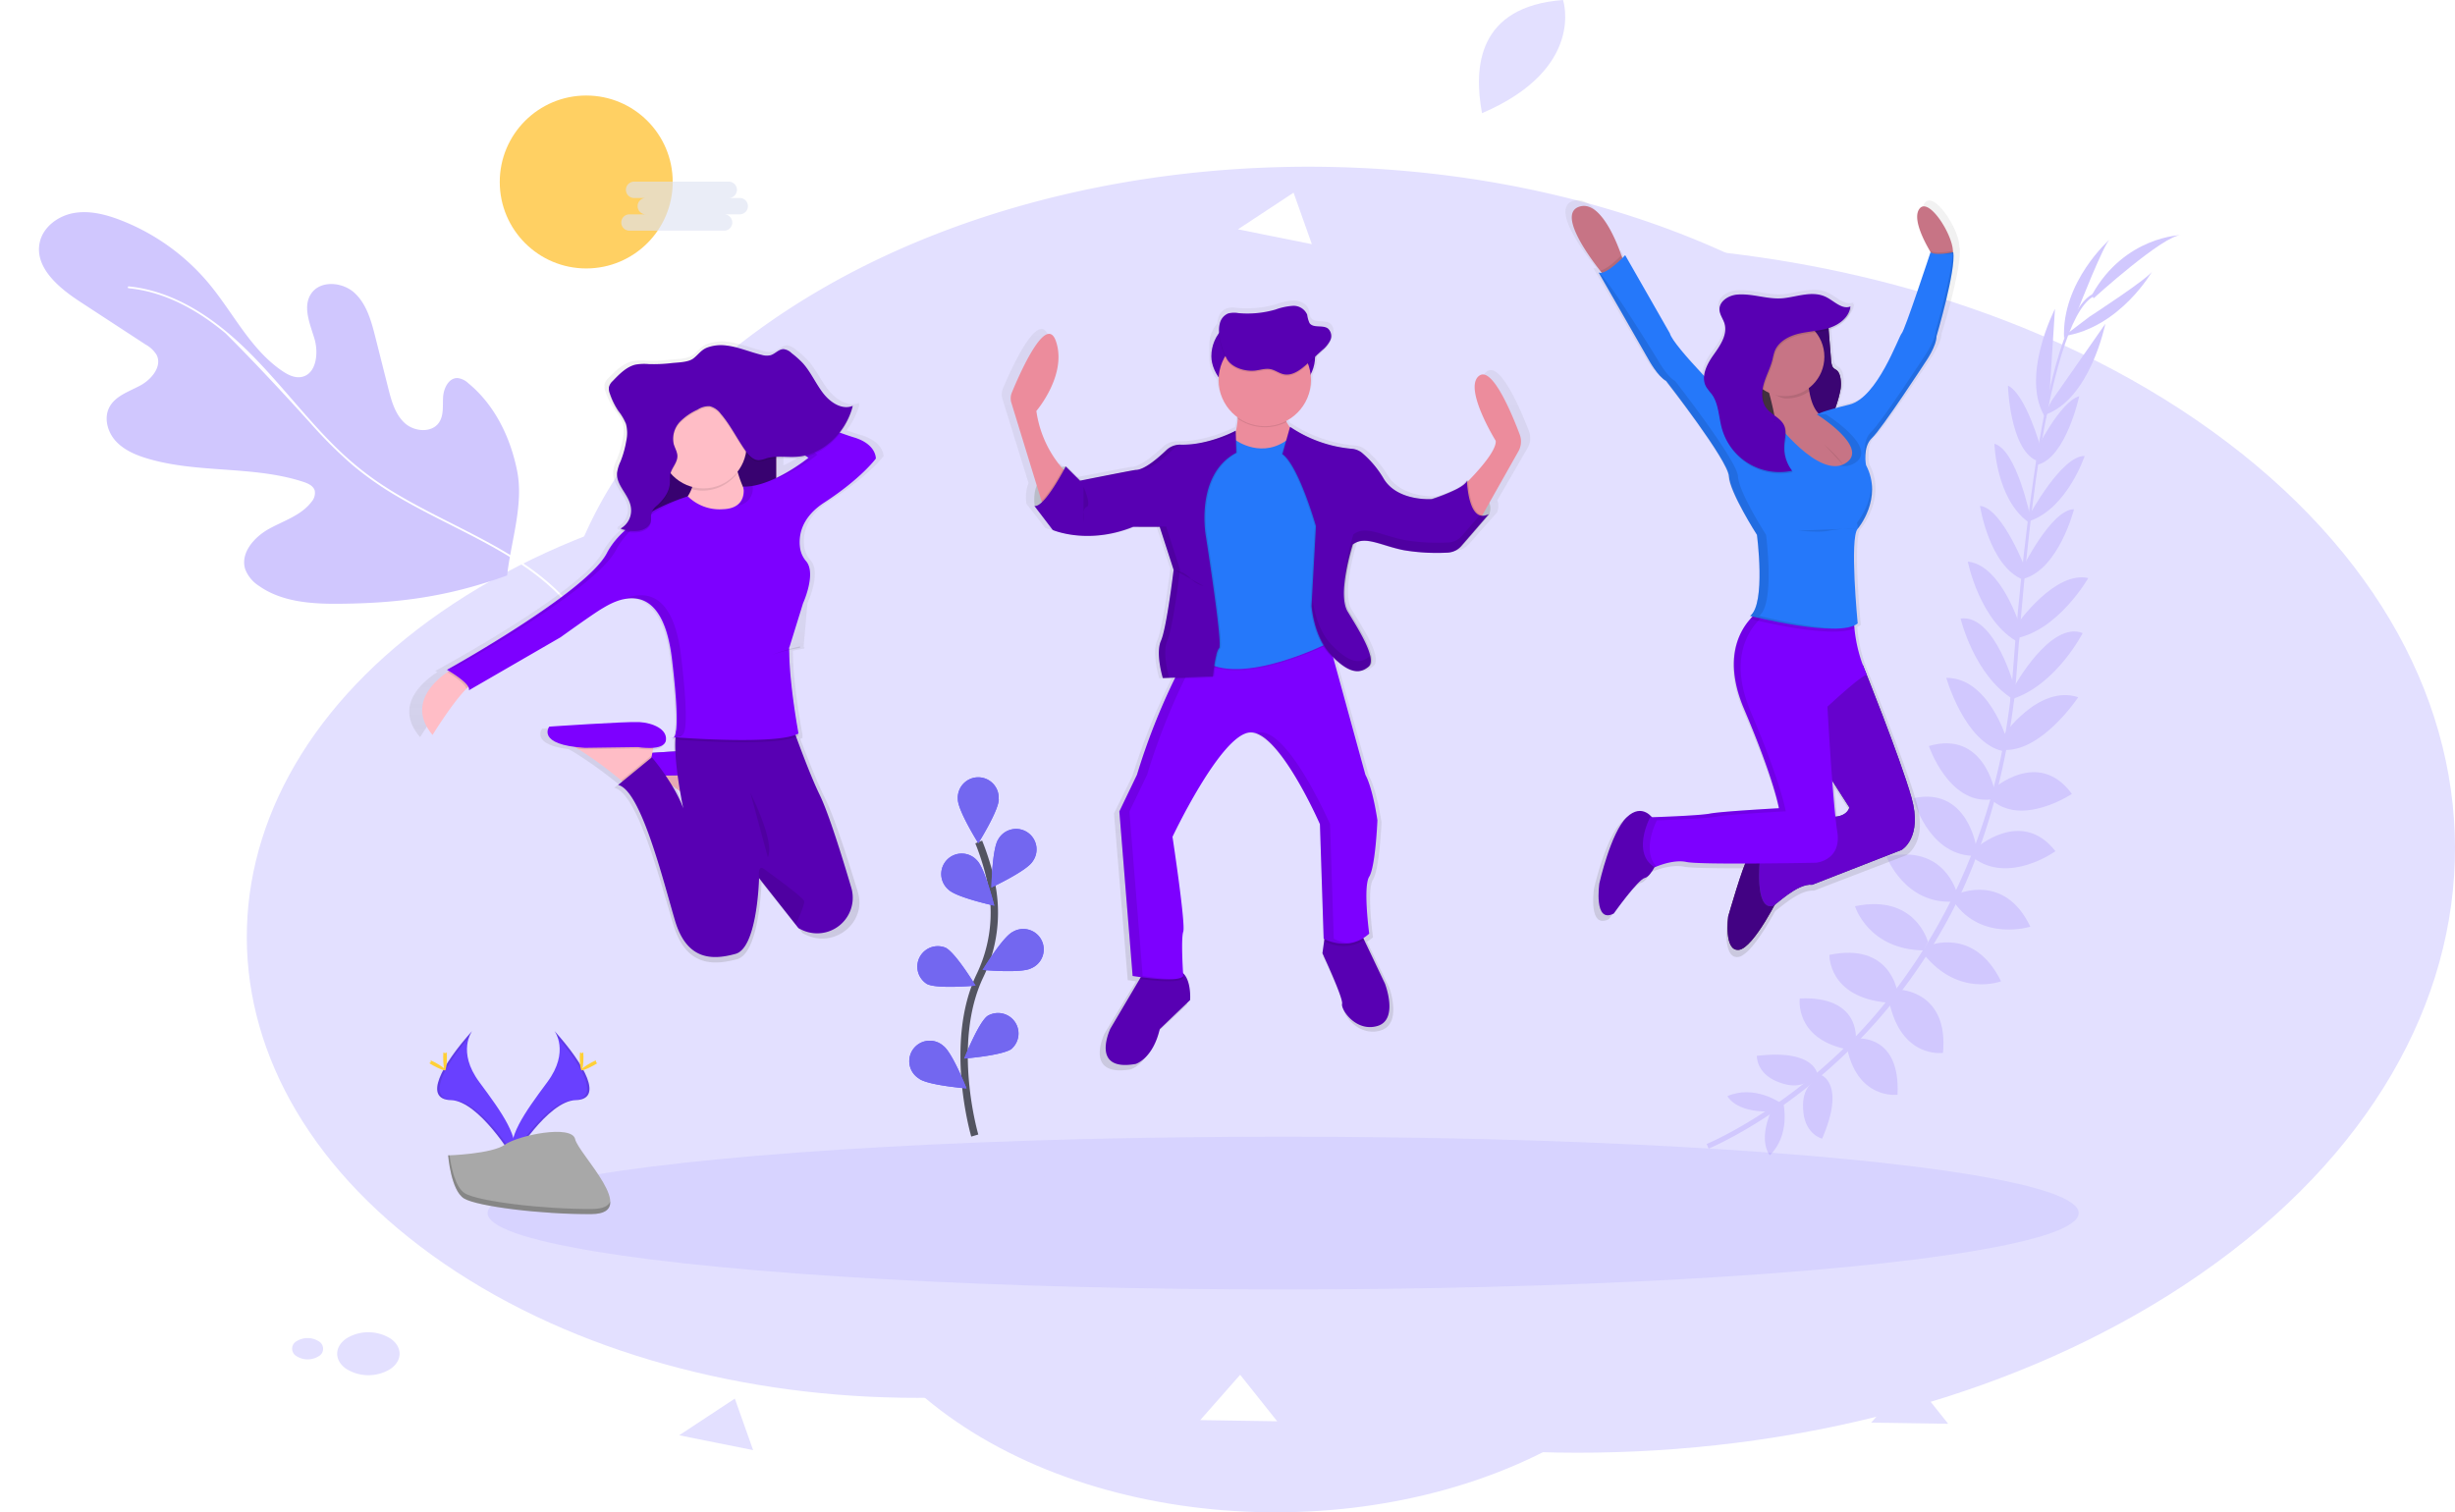 <svg xmlns="http://www.w3.org/2000/svg" xmlns:xlink="http://www.w3.org/1999/xlink" viewBox="0 0 667.224 411.096">
  <defs>
    <linearGradient id="happyPeopleLinearGradientA" x1=".5" x2=".5" y1="1">
      <stop offset="0" stop-color="gray" stop-opacity=".251"/>
      <stop offset=".54" stop-color="gray" stop-opacity=".122"/>
      <stop offset="1" stop-color="gray" stop-opacity=".102"/>
    </linearGradient>
    <linearGradient xlink:href="#happyPeopleLinearGradientA" id="happyPeopleLinearGradientB" x1=".495" x2=".495" y1="1.014" y2="0"/>
  </defs>
  <path fill="#e3e0ff" d="M435.59 267.705c47 33.824 45.292 87.488-3.81 119.861s-127.014 31.2-174.011-2.626-45.3-87.485 3.809-119.859 127.011-31.2 174.011 2.624"/>
  <path fill="#e3e0ff" d="M272.67 106.434c95.442-56.994 240.052-52.925 328.354 10.621 91.073 65.54 87.768 169.519-7.381 232.249-89.7 59.14-229.009 60.49-320.973 5.533Z"/>
  <path fill="#e3e0ff" d="M380.448 168.005c69.478 50 66.955 129.329-5.63 177.184s-187.76 46.121-257.238-3.878-66.959-129.326 5.629-177.184 187.758-46.121 257.239 3.877"/>
  <path fill="#e3e0ff" d="M504.381 89.067c78.595 56.558 75.744 146.3-6.372 200.432s-212.4 52.175-290.995-4.386-75.744-146.3 6.37-200.437 212.4-52.173 291 4.39M204.683 394.187l-10.044-2.014-10.045-2.018 7.559-4.983 7.558-4.985 2.486 7Zm-98.433-30.243a11.372 11.372 0 0 0-11.994-.181c-3.386 2.232-3.5 5.93-.262 8.262a11.361 11.361 0 0 0 11.993.18c3.381-2.23 3.5-5.929.262-8.262m-19.6.68a5.641 5.641 0 0 0-5.954-.089 2.322 2.322 0 0 0-.129 4.1 5.639 5.639 0 0 0 5.95.089 2.324 2.324 0 0 0 .134-4.099Z"/>
  <path fill="#fff" d="m356.541 66.374-10.044-2.017-10.044-2.017 7.558-4.983 7.557-4.983 2.487 7Z"/>
  <path fill="#e3e0ff" d="m551.991 115.104-2.485-7-2.487-7 10.044 2.015 10.045 2.02-7.558 4.983Zm-43.438 271.608 5.427-6.162 5.43-6.16 5.033 6.316 5.028 6.321-10.462-.159ZM107.672 145.686l-2.486-7-2.489-7 10.048 2.018 10.044 2.017-7.558 4.983Z"/>
  <path fill="#fff" d="m326.195 386.029 5.429-6.159 5.428-6.16 5.033 6.319 5.028 6.319-10.456-.159Z"/>
  <path fill="#e3e0ff" d="M402.783 30.767c-2.345-12.607-1.129-29 22.019-30.768 0 0 6.292 18.634-22.019 30.768"/>
  <path fill="#fff" d="M61.404 67.878c4.409 1.522 8.962 2.771 12.989 5.121a20.94 20.94 0 0 1 5.04 4.07 138.347 138.347 0 0 1-5.736-12.705 20.436 20.436 0 0 1-1.201-3.868c-.075-.425-.091-.852-.123-1.28-1.702-2.956-4.606-5.092-7.593-6.79-3.245-1.844-6.72-3.347-9.617-5.694-5.694-4.613-8.46-11.888-10.389-18.958 2.537 3.912 6.496 6.665 10.506 9.046s8.218 4.523 11.692 7.635a19.155 19.155 0 0 1 5.412 7.833c.201-6.283.904-12.611 4.09-17.947 1.242-2.081 2.823-3.936 4.232-5.908a42.091 42.091 0 0 0 4.695-8.509c-.864 3.942-.363 8.035-.343 12.072s-.552 8.334-3.14 11.433c-.742.888-1.625 1.645-2.384 2.517a18.634 18.634 0 0 0-2.905 4.927 17.831 17.831 0 0 0-1.768 7.5 21.845 21.845 0 0 0 1.823 7.083 408.594 408.594 0 0 0 5.38 13.206c.14-6.809.678-13.774 4.14-19.568 1.243-2.08 2.824-3.935 4.232-5.908a42.057 42.057 0 0 0 4.695-8.509c-.863 3.943-.365 8.037-.345 12.073s-.55 8.335-3.138 11.432c-.742.888-1.626 1.646-2.385 2.519a18.6 18.6 0 0 0-2.904 4.927 17.829 17.829 0 0 0-1.766 7.498 21.853 21.853 0 0 0 1.823 7.082c2.155 5.598 8.317 20.102 6.117 17.845-3.509-6.07-4.795-9.413-7.345-15.945-.378-.982-1.95-4.63-2.736-5.99-2.253-2.406-5.43-3.845-8.595-4.872-3.55-1.15-7.255-1.92-10.568-3.635-6.507-3.37-10.683-9.934-13.998-16.47 3.273 3.319 7.706 5.216 12.113 6.737Z"/>
  <path fill="#d0c7fe" d="M137.824 156.427c1.028-9.235 4.534-19.213 2.74-28.33s-6.075-17.997-13.255-23.895a5.167 5.167 0 0 0-2.942-1.434c-2.374-.084-3.773 2.714-3.935 5.084s.231 4.966-1.078 6.946c-1.962 2.972-6.766 2.595-9.382.18s-3.604-6.07-4.473-9.522l-3.485-13.809c-1.1-4.355-2.348-8.968-5.648-12.014s-9.37-3.508-11.834.249c-2.307 3.515-.31 8.1.91 12.124s.53 9.817-3.618 10.483c-1.828.294-3.622-.63-5.152-1.672-8.547-5.818-13.229-15.686-19.828-23.65a59.124 59.124 0 0 0-24.068-17.321c-4.048-1.566-8.435-2.689-12.714-1.936s-8.377 3.787-9.272 8.03c-1.422 6.747 5.132 12.264 10.903 16.036l17.85 11.663a8.068 8.068 0 0 1 3.016 2.825c1.573 3.1-1.336 6.646-4.389 8.304s-6.755 2.798-8.408 5.857c-1.576 2.917-.585 6.719 1.625 9.189s5.393 3.839 8.568 4.796c13.744 4.15 28.844 1.9 42.492 6.379 1.295.425 2.736 1.081 3.101 2.396a3.684 3.684 0 0 1-.915 3.064c-2.78 3.673-7.533 5.094-11.56 7.332s-7.845 6.609-6.415 10.987a9.411 9.411 0 0 0 3.742 4.506c5.962 4.215 13.692 4.877 20.993 4.852 16.884-.062 30.556-1.95 46.43-7.699"/>
  <path fill="#fff" d="M156.925 167.657c-5.788-8.066-13.934-13.854-22.49-18.68-8.754-4.927-17.97-8.988-26.613-14.114a86.651 86.651 0 0 1-12.33-8.717 121.2 121.2 0 0 1-10.96-10.926c-21.49-23.872-30.07-30.812-20.84-22.554-7.125-6.373-15.501-11.83-24.993-13.748a38.104 38.104 0 0 0-3.723-.558c-.328-.032-.304-.541.025-.51 9.486.95 18.087 5.53 25.444 11.402 7.978 6.369 14.494 14.248 21.177 21.903 3.477 3.986 7.017 7.928 10.853 11.573a82.552 82.552 0 0 0 12.297 9.654c8.577 5.507 17.91 9.67 26.875 14.483 8.6 4.624 17.05 9.96 23.385 17.513a48.835 48.835 0 0 1 2.278 2.94c.189.264-.192.606-.385.339Z"/>
  <g fill="#d1c8fe">
    <path d="M483.847 299.757s-7.1-4.983-14.368-1.79c0 0 2.087 4.318 11.17 4.173Zm.873.303s1.958 8.444-3.723 13.988c0 0-3.22-3.554.318-11.924Zm9.25-7.814s-.326-7.141-16.492-5.241c0 0-.208 4.596 5.38 6.938s8.225.599 11.112-1.697Zm1-.016s6.744 2.38.238 17.307c0 0-4.454-1.133-5.078-7.159s1.824-8.044 4.84-10.147Zm9.4-9.848s1.262-11.7-15.222-10.972c0 0-1.474 10.582 12.239 13.707Zm11.255-12.927s-1.874-13.361-18.423-9.884c0 0-.392 11.49 15.655 12.96Zm8.338-13.464s-3.406-13.086-19.808-9.65c0 0 3.54 11.755 18.658 12.01Zm7.929-13.15s-3.308-13.546-19.147-9.963c0 0 4.88 12.915 18.047 12.22Zm5.232-12.561s-2.378-16.525-17.14-13.301c0 0 3.83 15.07 15.99 15.662Zm5.001-15.216s-2.932-16.663-17.895-12.272c0 0 5.368 15.824 16.794 14.53Zm3.232-14.2s-4.932-16.718-16.396-16.605c0 0 5.029 17.655 15.364 19.897Zm2.193-13.882s-5.313-20.11-14.692-18.84c0 0 3.634 15.375 14.264 21.914Zm1.497-16.615s-5.038-16.774-14.235-17.7c0 0 3.283 16.454 13.906 22.015Zm1.561-15.464s-6.4-16.834-12.48-17.384c0 0 2.516 16.465 11.79 20.094Zm1.189-14.426s-3.71-18.185-9.75-19.859c0 0 .407 14.8 9.093 21.208Zm2.821-18.803s-4.032-14.526-8.893-16.862c0 0 .482 17.012 7.651 20.352Zm2.262-12.347 1.627-25.366s-9.745 18.9-2.434 29.825Zm7.837-25.03s7.161-18.347 8.785-19.335c0 0-13.345 11.636-12.52 27.16Zm-59.893 198.01s11.706-1.194 10.888 15.28c0 0-10.588 1.413-13.638-12.317Zm11.346-13.29s13.483.34 11.898 17.188c0 0-11.38 1.71-14.656-14.079Zm7.886-11.916s12.4-5.385 19.789 9.641c0 0-11.44 4.457-20.939-7.281Zm8.104-14.13s12.7-5.747 19.646 8.937c0 0-13.182 4.116-20.747-6.68Z"/>
    <path d="M536.951 230.633s12.398-11.187 21.68.754c0 0-12.604 9.118-22.308 1.792Zm4.499-15.983s12.467-11.434 21.653 1.162c0 0-13.897 9.277-22.168 1.293Zm2.682-14.291s9.757-14.441 20.694-10.831c0 0-10.145 15.303-20.671 14.301Zm3.145-13.478s9.963-18.271 18.763-14.787c0 0-7.197 14.046-19.097 17.903Zm1.152-17.481s10.102-14.304 19.124-12.262c0 0-8.339 14.564-20.185 16.466Zm1.165-14.854s7.976-16.143 14.082-16.116c0 0-4.071 16.155-13.65 18.884Zm1.906-14.417s8.813-16.333 15.081-16.186c0 0-4.673 14.048-14.844 17.653Zm1.757-17.476s6.64-13.544 11.84-14.941c0 0-3.597 16.625-11.261 18.6Z"/>
    <path d="m557.642 108.863 14.55-20.838s-4.175 20.846-16.705 24.822ZM567.87 86.1s16.524-10.723 17.158-12.5c0 0-8.718 15.428-24.066 17.754Zm1.114-5.003s19.117-17.349 23.869-17.2c0 0-15.366.258-24.285 16.227Z"/>
    <path d="m553.361 125.316.674.105c4.282-27.265 9.84-43.276 15.663-45.124l-.205-.656c-6.168 1.946-11.745 17.74-16.132 45.675Z"/>
    <path d="m546.34 190.59 1.021.118c.29-2.548.53-5.16.715-7.759 1.632-22.63 3.74-43.369 6.182-58.906l-.58-.737c-2.435 15.542-4.996 36.92-6.628 59.574-.184 2.585-.425 5.18-.71 7.71Z"/>
    <path d="M464.365 312.234c.182-.075 18.441-7.602 37.702-26.268a148.551 148.551 0 0 0 28.087-37.452c9.153-17.364 15.05-38.86 17.424-59.84l-1.083.473c-5.328 47.083-27.746 78.736-45.339 95.798-19.075 18.495-37.13 25.945-37.307 26.022Z"/>
  </g>
  <g transform="translate(111.245 16.076)">
    <circle cx="23.503" cy="23.503" r="23.503" fill="#ffd063" transform="translate(24.58 9.889)"/>
    <path fill="url(#happyPeopleLinearGradientA)" d="M586.872 284.464c-2.159-5.627-7.725-18.852-11.39-16.228-4.631 3.316 4.631 17.967 4.631 17.967.263 2.69-4.944 8.286-7.735 11.077v-.349a1.215 1.215 0 0 1-.121.3l-.233-.126a1.516 1.516 0 0 1-.329.6 5.9 5.9 0 0 0-.025-.6c-.536 2.27-9.889 5.146-9.889 5.146h-.688c-2.6 0-9.363-.586-12.5-5.6a27.733 27.733 0 0 0-6.132-7.154 5.223 5.223 0 0 0-2.907-1.1 37.4 37.4 0 0 1-17.073-5.875l-.258-.177-.056.162c-.329-.47-.647-.971-.945-1.486l-.152-.278a12.7 12.7 0 0 0 7-11.294v-.263a8.649 8.649 0 0 0 1.163-4.333v-1.517l1.977-1.759a8.13 8.13 0 0 0 2.3-2.76 3.271 3.271 0 0 0 .243-1.416 2.452 2.452 0 0 0-.93-2.194c-1.517-1.046-4.044 0-5.141-1.456-.506-.657-.414-1.552-.662-2.326-.506-1.572-2.326-2.422-4.009-2.447a17.319 17.319 0 0 0-4.914 1.046 28.852 28.852 0 0 1-10.465.981 6.835 6.835 0 0 0-2.866.1 3.948 3.948 0 0 0-2.326 2.7 6.352 6.352 0 0 0-.222 1.385 8.715 8.715 0 0 0-2.194 5.768v3.888a8.711 8.711 0 0 0 2.1 5.657 12.639 12.639 0 0 0 5.293 9.221v.308l.066.04a20.9 20.9 0 0 1-.556 3.574v-.246s-7.078 3.766-14.661 3.857h-.834a5.647 5.647 0 0 0-4.044 1.517c-2.245 2.113-6.178 5.455-8.594 5.455-.506 0-13.266 2.492-15.379 2.907l-3.948-3.867-.121.227-.233-.227a9.6 9.6 0 0 0-1.284.187 30.6 30.6 0 0 1-7-15.445s8.731-9.944 5.521-19.211c-2.74-7.9-10.288 9.029-12.432 14.13a4.075 4.075 0 0 0-.131 2.806l7.093 22.861a10.723 10.723 0 0 0-.561 5.561h-.081l5.167 6.628a27.282 27.282 0 0 0 9.969 1.628 34.852 34.852 0 0 0 13.013-2.5h1.2l-.228.086h6.153l3.913 11.835c-.131 1.077-2.022 16.107-3.539 19.469a8.448 8.448 0 0 0-.6 3.539 27.016 27.016 0 0 0 1.127 6.85l3.428-.126-.131.268a178.44 178.44 0 0 0-10.617 26.461l-4.99 10.111 3.741 45.348H478l.288.045c.4.061 1.011.152 1.81.253l-.293.506-8.245 13.65s-5.88 12.037 7.128 9.767c0 0 4.808-1.4 6.769-9.606l8.554-8.023s.4-5.328-2.022-7.457c-.152-2.462-.536-9.651.056-11.38.713-2.093-3.033-26.162-3.033-26.162s13.539-28.083 21.739-28.781a4.5 4.5 0 0 1 1.775.233c6.739 2.194 14.9 18.488 17.3 23.559l.111.233v.045l.091.2v.056l.081.172v.046l.071.157v.035l.061.126v.051l.046.1v.04l.03.071v.086l.025.061 1.067 31.572.106.056h.05l-.091.652-.465 3.261s5.88 12.386 5.521 13.953 3.918 7.851 9.974 6.107 2.452-11.577 2.452-11.577l-5.834-12.022-.258-.536a11.464 11.464 0 0 0 1.638-1.218s-1.78-12.907 0-15.7 2.315-15.525 2.315-15.525-1.249-8.721-3.387-12.558l-8.958-31.976c2.685 2.5 4.772 3.473 6.517 3.407h.288a4.352 4.352 0 0 0 2.194-.546 6.19 6.19 0 0 0 1.011-.713 1.612 1.612 0 0 0 .167-.167c2.492-2.093-2.851-10.293-5.88-15.166-2.917-4.7 1.1-17.477 1.405-18.427a4.821 4.821 0 0 1 .865-.506 5.334 5.334 0 0 1 1.982-.43c2.9.1 6.471 1.769 10.89 2.609a51.377 51.377 0 0 0 9.3.723h.182c1.239 0 2.361-.025 3.271-.061a5.526 5.526 0 0 0 2.376-.642 7.176 7.176 0 0 0 1.689-1.365l7.755-8.761-.2.1a4.358 4.358 0 0 0 0-3.084l8.2-14.155a5.384 5.384 0 0 0 .388-4.679Z" transform="translate(-282.591 -183.379)"/>
    <path fill="#5800b3" d="m212.21 255.768-8.256 7.912c-1.891 8.089-6.537 9.459-6.537 9.459-12.553 2.234-6.881-9.605-6.881-9.605l7.962-13.473.981-1.663s5.677-1.719 9.459-.688a3.237 3.237 0 0 1 1.289.7c2.372 2.055 1.983 7.358 1.983 7.358Zm50.904 7.053c-5.849 1.719-9.975-4.469-9.606-6.021s-5.343-13.741-5.343-13.741l.445-3.215.414-2.978 9.605.688.9 1.9 5.636 11.856s3.8 9.792-2.051 11.511Z"/>
    <path d="M210.319 249.757c-.9 1.552-8.241.768-11.815.283l.981-1.663s5.677-1.719 9.459-.688a3.236 3.236 0 0 1 1.289.7c.05.833.086 1.368.086 1.368Zm49.225-10.313c-4.919 3.276-10.157.8-10.945.389l.415-2.978 9.605.688Z" opacity=".1"/>
    <path fill="#7d00ff" d="M260.88 222.235c-1.719 2.75 0 15.48 0 15.48-5.677 5.162-12.381 1.375-12.381 1.375l-1.011-31.127s-11.178-25.626-19.09-24.939-20.98 28.377-20.98 28.377 3.61 23.731 2.922 25.783 0 12.037 0 12.037c-1.2 2.063-13.756 0-13.756 0l-3.61-44.716 4.793-9.98a176.928 176.928 0 0 1 10.237-26.086c1.39-2.917 2.32-4.7 2.32-4.7l9.15-1.906 29.7-6.158 10.67 38.851c2.063 3.782 3.266 12.381 3.266 12.381s-.512 12.578-2.23 15.328Z"/>
    <g opacity=".1">
      <path d="m251.249 239.088-1.011-31.127s-11.178-25.626-19.09-24.939a4.308 4.308 0 0 0-1.036.233c7.715 2.563 17.376 24.706 17.376 24.706l1.011 31.127a12.134 12.134 0 0 0 6.84 1.249 12.168 12.168 0 0 1-4.09-1.249Z"/>
      <path d="m199.314 249.239-3.61-44.716 4.813-9.995a176.922 176.922 0 0 1 10.237-26.089c1.39-2.917 2.321-4.7 2.321-4.7l9.15-1.906 27.113-5.637-.147-.541-29.716 6.184-9.15 1.906s-.93 1.78-2.32 4.7a176.692 176.692 0 0 0-10.241 26.081l-4.813 9.975 3.61 44.716a64.6 64.6 0 0 0 10.92.88 81.229 81.229 0 0 1-8.167-.858Z"/>
    </g>
    <path fill="#ced2df" d="M178.399 110.711s-9.8.506-8.427 10.834l2.75.344 4.125-4.469 2.063-3.782v-.859Z"/>
    <path d="M178.399 110.711s-9.8.506-8.427 10.834l2.75.344 4.125-4.469 2.063-3.782v-.859Z" opacity=".1"/>
    <path fill="#ced2df" d="M287.452 114.492s8.089 4.3 6.021 9.287l-2.578 1.011-3.438-1.891-.506-4.469.344-3.094Z"/>
    <path d="M287.452 114.492s8.089 4.3 6.021 9.287l-2.578 1.011-3.438-1.891-.506-4.469.344-3.094Z" opacity=".1"/>
    <rect width="28.205" height="21.324" fill="#5800b3" rx="10.662" transform="translate(217.973 70.12)"/>
    <path fill="#ec8c9c" d="m178.333 112.172-6.021 9.605-.505-1.709-8.18-26.653a4.1 4.1 0 0 1 .126-2.765c2.068-5.025 9.358-21.739 12-13.928 3.094 9.1-5.334 18.918-5.334 18.918a30.293 30.293 0 0 0 7.194 15.743c.447.521.72.789.72.789Zm107.829 4.124s9.459-8.943 9.1-12.553c0 0-8.943-14.444-4.469-17.694 3.539-2.588 8.913 10.455 11 16a5.409 5.409 0 0 1-.359 4.55l-11.3 20.015Zm-61.227-24.933s1.719 11.006-3.266 15.136 14.277 4.105 14.277 4.105l6.88-6.365s-7.912-7.4-5.505-12.9Z"/>
    <path d="M224.59 103.918s7.4 5.505 14.787-.688l12.037 24.939-.687 30.439s-24.939 12.9-35.257 4.99-1.719-12.037-1.719-12.037l-2.406-23.387 2.578-15.136s4.641-7.224 4.99-7.224 5.677-1.896 5.677-1.896Z" opacity=".1"/>
    <path fill="#2578fa" d="M224.591 103.573s7.4 5.516 14.792-.688l12.037 24.939-.688 30.439s-24.939 12.9-35.257 4.99-1.719-12.037-1.719-12.037l-2.406-23.387 2.578-15.136s4.641-7.224 4.99-7.224 5.673-1.896 5.673-1.896Z"/>
    <path d="M224.591 100.999s-7.012 3.994-14.626 3.8a5.389 5.389 0 0 0-3.888 1.486c-2.169 2.083-5.965 5.379-8.316 5.379-.506 0-15.136 2.922-15.136 2.922l-3.867-3.867s-5.763 11.264-8.513 10.748l4.989 6.532s9.459 4.125 21.84-.859h7.224l3.781 11.693s-1.891 15.824-3.438 19.261.506 10.146.506 10.146l13.584-.506s.688-6.709 1.719-7.583-3.61-30.439-3.61-30.439-3.094-16.683 8.256-22.7Z" opacity=".1"/>
    <path d="M219.47 161.857a44.9 44.9 0 0 0-1.067 6.2l-10.4.394c1.39-2.917 2.32-4.7 2.32-4.7Zm-41.137-49.685-6.021 9.605-.506-1.709c2.209-2.194 4.8-6.779 5.829-8.69a10.18 10.18 0 0 0 .698.794Z" opacity=".1"/>
    <path fill="#5800b3" d="M224.591 100.999s-7.361 3.994-14.969 3.8a5.389 5.389 0 0 0-3.888 1.486c-2.169 2.083-5.965 5.379-8.316 5.379-.506 0-15.136 2.922-15.136 2.922l-3.883-3.873s-5.763 11.264-8.513 10.748l4.989 6.538s9.459 4.125 21.84-.859h7.224l3.786 11.684s-1.891 15.824-3.438 19.261.505 10.146.505 10.146l13.584-.506s.687-6.709 1.719-7.583-3.61-30.439-3.61-30.439-3.094-16.683 8.256-22.7Z"/>
    <path d="M239.383 99.957a33.466 33.466 0 0 0 16.385 5.966 4.979 4.979 0 0 1 2.806 1.087 27.157 27.157 0 0 1 5.92 7.078c3.782 6.193 13.069 5.505 13.069 5.505s9.029-2.836 9.545-5.056c0 0 .258 12.133 5.935 9.2l-7.467 8.6a5.268 5.268 0 0 1-3.766 1.815 55.361 55.361 0 0 1-11.794-.652c-6.193-1.2-10.662-4.125-13.928-1.547 0 0-4.3 13.412-1.375 18.23s8.089 12.9 5.677 14.964-5.334 1.891-10.146-3.094-5.333-13.412-5.333-13.412l1.2-21.668s-4.641-16.339-9.1-19.605Z" opacity=".1"/>
    <path d="m293.725 123.521-7.487 8.64a5.263 5.263 0 0 1-1.8 1.345 5.243 5.243 0 0 1-1.951.46 54.705 54.705 0 0 1-11.795-.652c-5.794-1.127-10.081-3.756-13.286-1.982a4.7 4.7 0 0 0-.647.43s-4.3 13.412-1.375 18.23 8.089 12.9 5.677 14.964a5.56 5.56 0 0 1-1.345.875c-2.164.976-4.848.131-8.8-3.969-4.813-4.99-5.334-13.412-5.334-13.412l1.2-21.668s-4.641-16.339-9.1-19.605l1.967-7.052a35.7 35.7 0 0 0 16.481 5.794 4.979 4.979 0 0 1 2.806 1.087 27.178 27.178 0 0 1 5.92 7.078c3.781 6.193 13.068 5.505 13.068 5.505a50.187 50.187 0 0 0 6.506-2.588 9.918 9.918 0 0 0 3.033-2.022 1.516 1.516 0 0 0 .329-.607s.261 12.071 5.933 9.149Z" opacity=".1"/>
    <path fill="#5800b3" d="m293.381 123.694-7.482 8.65a5.262 5.262 0 0 1-1.456 1.173 5.247 5.247 0 0 1-2.3.632 54.7 54.7 0 0 1-11.794-.652c-5.586-1.087-9.777-3.574-12.937-2.154a4.677 4.677 0 0 0-1.011.6s-4.3 13.412-1.375 18.23 8.089 12.9 5.677 14.964a5.971 5.971 0 0 1-1.011.7c-2.224 1.229-4.975.506-9.145-3.8-4.813-4.99-5.334-13.412-5.334-13.412l1.2-21.668s-4.641-16.339-9.1-19.605l2.063-7.4.248.172a35.7 35.7 0 0 0 16.481 5.794 4.979 4.979 0 0 1 2.813 1.095 27.179 27.179 0 0 1 5.92 7.078c3.782 6.193 13.068 5.505 13.068 5.505a50.186 50.186 0 0 0 6.507-2.583c1.562-.8 2.836-1.673 3.033-2.472v.435c.152 2.085.91 11.301 5.935 8.718Z"/>
    <path d="M237.473 91.621h-12.639a30.917 30.917 0 0 1 .238 6.067 12.993 12.993 0 0 0 13.357.961c-1.214-2.246-1.952-4.793-.956-7.028Z" opacity=".1"/>
    <circle cx="12.553" cy="12.553" r="12.553" fill="#ec8c9c" transform="translate(219.95 74.68)"/>
    <path d="M229.894 84.998c1.4-.167 2.8-.662 4.181-.384 1.254.253 2.321 1.117 3.574 1.38 2.417.506 4.661-1.274 6.486-2.932l3.943-3.589a8.048 8.048 0 0 0 2.224-2.72 2.73 2.73 0 0 0-.667-3.215c-1.441-1.011-3.923 0-4.964-1.436a7.5 7.5 0 0 1-.642-2.29 4.024 4.024 0 0 0-3.872-2.411 17.131 17.131 0 0 0-4.742 1.011 27.3 27.3 0 0 1-10.111.966 6.461 6.461 0 0 0-2.765.1 3.867 3.867 0 0 0-2.245 2.664c-.778 2.75.551 7.184 1.886 9.646s5.05 3.538 7.714 3.21Z" opacity=".1"/>
    <path fill="#5800b3" d="M229.894 84.655c1.4-.167 2.8-.662 4.181-.384 1.254.253 2.321 1.117 3.574 1.38 2.417.506 4.661-1.274 6.486-2.932l3.943-3.589a8.048 8.048 0 0 0 2.224-2.72 2.73 2.73 0 0 0-.667-3.215c-1.441-1.011-3.923 0-4.964-1.436a7.5 7.5 0 0 1-.642-2.29 4.024 4.024 0 0 0-3.872-2.411 17.131 17.131 0 0 0-4.742 1.011 27.3 27.3 0 0 1-10.111.966 6.461 6.461 0 0 0-2.765.1 3.867 3.867 0 0 0-2.245 2.664c-.778 2.75.551 7.184 1.886 9.646s5.05 3.513 7.714 3.21Z"/>
    <path d="M207.999 138.915a7.088 7.088 0 0 1 4.125 2.063 7.411 7.411 0 0 0 3.781 2.235m-32.674-27.002s2.245 5.01.859 5.516-.859 4.125-.859 4.125" opacity=".1"/>
    <path d="M184.006 114.492s14.615-2.922 15.121-2.922c2.356 0 6.147-3.3 8.316-5.379a5.307 5.307 0 0 1 2.356-1.309h-.187a5.389 5.389 0 0 0-3.888 1.486c-2.169 2.083-5.966 5.379-8.316 5.379-.409 0-9.762 1.855-13.559 2.609Zm40.606-12.772v-.642a36.492 36.492 0 0 1-11.2 3.584 34.619 34.619 0 0 0 11.2-2.942Zm-18.073 66.426s-2.063-6.709-.506-10.146 3.438-19.261 3.438-19.261l-3.771-11.693h-7.245l-.44.172h5.94l3.766 11.7s-1.891 15.824-3.438 19.261.506 10.146.506 10.146l13.584-.506v-.106Zm54.34-5.758a5.966 5.966 0 0 1-1.011.7c-2.224 1.228-4.975.506-9.145-3.8-3.822-3.958-4.934-10.111-5.232-12.442l-.1 1.78s.506 8.428 5.334 13.412c4.171 4.317 6.921 5.025 9.145 3.8a5.972 5.972 0 0 0 1.011-.7c.723-.622.763-1.79.384-3.246a1.592 1.592 0 0 1-.386.496Zm30.07-38.437-4.868 5.627a5.262 5.262 0 0 1-1.456 1.173 5.248 5.248 0 0 1-2.3.632 54.706 54.706 0 0 1-11.794-.652c-5.586-1.087-9.777-3.574-12.937-2.154a4.678 4.678 0 0 0-1.011.6s-2.775 8.665-2.351 14.565a56.885 56.885 0 0 1 2.351-11.815 4.676 4.676 0 0 1 1.011-.6c3.165-1.421 7.351 1.067 12.937 2.154a55.347 55.347 0 0 0 11.794.652 5.248 5.248 0 0 0 2.3-.632 5.262 5.262 0 0 0 1.456-1.158l7.487-8.64a2.947 2.947 0 0 1-2.619.248Z" opacity=".1"/>
    <path fill="url(#happyPeopleLinearGradientC)" d="M265.74 486.89a.389.389 0 0 0 .46.061 1.565 1.565 0 0 1-.46-.061Z" transform="translate(-194.649 -301.014)"/>
    <path fill="url(#happyPeopleLinearGradientA)" d="M247.711 296.387c-.91-.263-2.209-.693-3.771-1.239a19.777 19.777 0 0 0 3.493-7.037l-.131.051c.045-.157.091-.308.131-.47-3 1.218-6.314-.844-8.427-3.493s-3.539-5.935-5.854-8.372a26.8 26.8 0 0 0-3.1-2.674 4.292 4.292 0 0 0-2.25-1.1c-1.35-.04-2.406 1.284-3.706 1.673a5.056 5.056 0 0 1-2.583-.1c-3.352-.768-6.572-2.189-9.995-2.563a11.714 11.714 0 0 0-5.425.612c-1.719.652-2.5 1.951-3.893 2.993-1.517 1.117-4.479 1.092-6.244 1.289a44.746 44.746 0 0 1-6.451.268 15.1 15.1 0 0 0-3.711.136c-2.563.561-4.621 2.6-6.542 4.55a3.372 3.372 0 0 0-1.082 1.694 2.137 2.137 0 0 0 0 .561 3.645 3.645 0 0 0 .258 1.491 19.717 19.717 0 0 0 2.482 4.939 14.264 14.264 0 0 1 2.144 3.508 6.811 6.811 0 0 1 .329 2.022 14.707 14.707 0 0 1-.228 2.174 27.3 27.3 0 0 1-1.663 5.789 10.516 10.516 0 0 0-.971 3.033 4.835 4.835 0 0 0 0 .647c-.126 3.337 3.241 5.738 3.893 9.054a5.411 5.411 0 0 1 .1.834 5.649 5.649 0 0 1-2.988 4.894c.152.061.308.111.465.162a4.208 4.208 0 0 1-.465.253 9.434 9.434 0 0 0 .971.313 22.547 22.547 0 0 0-4.909 6.067c-5.849 10.89-45.464 32.219-45.464 32.219l.586.334-.475.308c-3.428 2.28-11.471 8.928-4.2 17.335 0 0 5.677-8.958 9.656-12.775.177-.172.354-.329.506-.475a1.163 1.163 0 0 1 .152.92l26.046-14.636s9.257-6.481 11.84-7.942a21.309 21.309 0 0 1 5.869-2.528l-.3.126a11.891 11.891 0 0 1 2.988-.425c4.611.071 9.605 3.448 11.249 16.82 2.2 17.907 1.183 21.137.475 21.577a1.3 1.3 0 0 1-.258-.046.435.435 0 0 0 .071.05 1.348 1.348 0 0 1-.283-.05.4.4 0 0 0 .384.091.359.359 0 0 0 .288-.035 3 3 0 0 0 .349 0 3.713 3.713 0 0 1-.035.506c-.035 0-.207.1 0 .106a33.014 33.014 0 0 0 0 3.256c-2.29.126-4.58.263-6.572.384l.177-.945.081-.425c1.759-.142 3.428-.657 3.625-2.083.43-3.134-3.873-4.808-7.533-5.015s-25.611 1.254-25.611 1.254-3.291 4.262 7.148 5.561l.966.506a116.039 116.039 0 0 1 12.295 8.736l.369.293-1.193.971c6.456 1.461 12.7 26.132 16.142 37.411s10.976 10.869 17.219 9.2c5.849-1.567 6.572-18.554 6.668-20.687v-.217l10.4 12.851.789.976q.455.237.9.445c7.877 3.746 16.577-3.438 14.1-11.628-2.5-8.256-6.385-20.465-8.974-25.626-2.169-4.322-4.97-11.5-6.668-16a5.4 5.4 0 0 0 .642-.308s-.04-.2-.106-.571l.106-.056s-2.528-13-2.639-22.244v-.8c1.881-.43 3.074-.6 3.074-.6l.035-.4-.217.046 1.047-11.977s3.842-8.175.9-11.577a7.149 7.149 0 0 1-1.724-3.539c-.506-3.129 0-8.352 6.85-12.689 10.546-6.688 14.661-12.133 14.661-12.133s.178-3.909-6.278-5.809Zm-20.945 8.313v-5.536c1.956-.1 3.953.131 5.92 0a14.981 14.981 0 0 0 2.856-.48l.475.329a52.068 52.068 0 0 1-9.251 5.687Zm-29.9 86.773c.773.536 1.552 1.092 2.315 1.653.475 2.73.895 4.656.925 4.793a37.844 37.844 0 0 0-3.243-6.448Z" transform="translate(-125.1 -194.255)"/>
    <path fill="#ffbdc6" d="m88.476 192.665-.455 2.472-.349 1.891-.637 3.458-6.178 4.322s-.556-.475-1.476-1.228a108.286 108.286 0 0 0-11.759-8.594 13.143 13.143 0 0 0-3.23-1.491Z"/>
    <path fill="#7679b4" d="M83.947 194.525s7.209 1.234 7.619-1.855-3.706-4.717-7.2-4.949-24.509 1.244-24.509 1.244-3.706 4.939 9.676 5.763Z"/>
    <path d="m88.476 192.665-.455 2.472-.349 1.891-.637 3.458-6.178 4.322s-.556-.475-1.476-1.228a108.286 108.286 0 0 0-11.759-8.594 13.143 13.143 0 0 0-3.23-1.491Z" opacity=".1"/>
    <path fill="#7d00ff" d="M83.947 194.525s7.209 1.234 7.619-1.855-3.706-4.717-7.2-4.949-24.509 1.244-24.509 1.244-3.706 4.939 9.676 5.763Z"/>
    <path fill="#a66477" d="M62.016 93.006h37.679v44.681H62.016z"/>
    <path fill="#380270" d="M62.016 93.006h37.679v44.681H62.016z"/>
    <path fill="#ffbdc6" d="M17.851 169.501a6.035 6.035 0 0 0-2.3 1.623c-3.807 3.761-9.236 12.583-9.236 12.583-6.956-8.281.743-14.828 4.044-17.078.8-.546 1.335-.839 1.335-.839Zm70.216-62.39s1.855 12.972 8.235 16.061-8.235 8.849-8.235 8.849l-19.974-7.411s11.324-3.706 9.059-14.621Zm-21.395 78.037-.455 2.472-.349 1.891-.64 3.458-6.178 4.323s-.556-.475-1.476-1.229a108.288 108.288 0 0 0-11.759-8.594 13.145 13.145 0 0 0-3.23-1.491Z"/>
    <path d="m66.673 185.148-.455 2.472a19.213 19.213 0 0 1-4.075-.207l-14.413.207a51.35 51.35 0 0 1-1.916-.157 13.143 13.143 0 0 0-3.23-1.491Z" opacity=".1"/>
    <path fill="#7d00ff" d="M62.122 187.004s7.209 1.234 7.619-1.855-3.706-4.737-7.209-4.939-24.5 1.234-24.5 1.234-3.706 4.939 9.676 5.763Z"/>
    <path d="m65.848 189.516-.637 3.458-6.178 4.322s-.556-.475-1.476-1.228l8.17-6.7Z" opacity=".1"/>
    <path fill="#5800b3" d="M106.61 236.654q-.425-.207-.859-.44l-.753-.961-9.949-12.639v.222c-.066 2.1-.784 18.832-6.375 20.374-5.971 1.648-13.18 2.058-16.471-9.059s-9.267-35.414-15.445-36.855l9.161-7.518s6.067 7.078 8.544 13.893c-.091-.435-4.282-20-.824-23.463h30.06s4.631 13.215 7.826 19.767c2.477 5.086 6.193 17.108 8.594 25.242a9.669 9.669 0 0 1-13.509 11.437Z"/>
    <path d="M105.772 183.909c-4.636 2.745-25.02 1.628-31.663 1.183l-1.8-.131c-.2 0 .03-.111.03-.111l.187-1.871 4.939-12.558 26.456-15.328a22.9 22.9 0 0 0-.672 6.921c.132 9.09 2.523 21.895 2.523 21.895Z" opacity=".1"/>
    <path fill="#7d00ff" d="M105.772 183.297c-4.636 2.745-25.02 1.628-31.663 1.183l-1.8-.131h-.3l.329-.086 1.628-.43 3.5-14 26.461-15.338a22.9 22.9 0 0 0-.672 6.921c.125 9.071 2.517 21.881 2.517 21.881Z"/>
    <path fill="none" d="M103.249 161.392c-5.379 1.239-17.219 4.884-21.769 13.65-3.033 5.854-5.561 8.367-7.366 9.418l-1.8-.131.03-.111 1.628-.43 3.5-14 26.461-15.338a22.9 22.9 0 0 0-.684 6.942Z" opacity=".1"/>
    <path d="m11.668 165.795 6.178 3.706a6.035 6.035 0 0 0-2.3 1.623c-.506-1.517-3.751-3.6-5.217-4.489.808-.547 1.339-.84 1.339-.84Zm59.554 18.792a.369.369 0 0 1-.435-.056 1.487 1.487 0 0 0 .435.056Z" opacity=".1"/>
    <path fill="#7d00ff" d="M85.177 122.349a12.248 12.248 0 0 1-9.474-3.5s-16.471 4.737-22.032 15.445-43.444 31.709-43.444 31.709 6.572 3.706 5.971 5.561l24.914-14.413s8.852-6.385 11.324-7.826 16.061-10.293 18.943 13.8 0 21.233 0 21.233 4.12 1.441 10.111-10.111 21.819-14.393 21.819-14.393l3.7-11.947s3.675-8.048.859-11.405a7.128 7.128 0 0 1-1.648-3.483c-.47-3.084 0-8.225 6.572-12.5 10.111-6.572 14-11.941 14-11.941s.207-3.913-5.971-5.763-31.3-11.941-31.3-11.941l-.824 3.5 19.767 14s-9.883 8.028-17.694 7.826c-.029-.034 1.407 5.941-5.593 6.149Z"/>
    <path d="M88.997 112.757a40.436 40.436 0 0 1-1.138-5.055l-10.915 2.9a12.032 12.032 0 0 1-.248 6.294 11.739 11.739 0 0 0 12.3-4.145Z" opacity=".1"/>
    <circle cx="11.739" cy="11.739" r="11.739" fill="#ffbdc6" transform="translate(68.194 93.208)"/>
    <path d="M86.171 78.25c3.256.369 6.355 1.769 9.56 2.528a4.722 4.722 0 0 0 2.472.1c1.244-.384 2.255-1.689 3.539-1.648a3.72 3.72 0 0 1 2.154 1.087 25.842 25.842 0 0 1 2.968 2.634c2.209 2.4 3.584 5.637 5.6 8.246s5.2 4.641 8.064 3.443c-1.946 7.583-8.337 13.382-15.242 13.852-2.755.187-5.561-.384-8.246.425a7.218 7.218 0 0 1-2.083.506c-1.517 0-2.77-1.41-3.731-2.781-2.245-3.225-4.044-6.886-6.572-9.823a5.372 5.372 0 0 0-3-2.073 5.551 5.551 0 0 0-3.316.93 15.745 15.745 0 0 0-4.853 3.367 6.73 6.73 0 0 0-1.638 5.92c.3 1.122.986 2.133 1.011 3.311 0 1.871-1.628 3.241-1.956 5.055a19.509 19.509 0 0 0-.081 2.305c-.147 2.5-1.774 4.55-3.483 6.112a4.4 4.4 0 0 0-1.591 2.204c-.131.642 0 1.325-.086 1.977-.248 1.623-1.865 2.442-3.3 2.654a9.555 9.555 0 0 1-4.944-.586 5.683 5.683 0 0 0 2.765-6.067c-.637-3.342-3.994-5.738-3.711-9.145a10.581 10.581 0 0 1 .93-3.008 27.526 27.526 0 0 0 1.587-5.7 9.661 9.661 0 0 0-.1-4.55 14.364 14.364 0 0 0-2.041-3.461 19.626 19.626 0 0 1-2.376-4.868 3.412 3.412 0 0 1-.227-1.608 3.331 3.331 0 0 1 1.011-1.668c1.84-1.926 3.812-3.933 6.259-4.489a14.034 14.034 0 0 1 3.539-.137 41.581 41.581 0 0 0 6.173-.263c1.689-.2 4.55-.172 5.976-1.274 1.33-1.011 2.083-2.3 3.726-2.947a10.9 10.9 0 0 1 5.243-.56Zm6.527 121.21s6.795 13.382 4.737 17.5m7.583 18.292-9.949-12.639v.223s-.576-4.085 1.319-2.71c4.151 3 10.794 7.927 10.935 8.776s-1.344 4.261-2.305 6.35Z" opacity=".1"/>
    <path d="M90.939 116.165s.839 3.478-1.876 5.217a4.663 4.663 0 0 0 4.237-5.384 13.166 13.166 0 0 1-2.361.167Zm-78.234 49.013s37.886-21 43.447-31.708c3.989-7.684 13.6-12.29 18.705-14.282-3.726 1.249-16.264 6.036-20.975 15.106-5.561 10.708-43.447 31.708-43.447 31.708Zm85.604-50.641c6.446-2.022 12.608-7.012 12.608-7.012l-19.767-14 .45-1.921-1.891-.758-.824 3.5 19.767 14a47.7 47.7 0 0 1-10.343 6.191Zm.127 47.446a48.976 48.976 0 0 1 7.75-1.956l.035-.4a52.452 52.452 0 0 0-7.785 2.356ZM74.48 183.555h-.182a.369.369 0 0 1-.435-.056 1.518 1.518 0 0 0 .435.056c.677-.394 1.694-3.468-.435-21.263-2.275-19-11.2-17.507-16.092-15.323 4.995-1.375 11.87-.187 13.827 16.147 2.128 17.8 1.112 20.874.435 21.263a4.551 4.551 0 0 0 2.447-.824Zm-2.448.829a1.516 1.516 0 0 1-.435-.056.369.369 0 0 0 .435.056Z" opacity=".1"/>
    <path fill="#5800b3" d="M86.171 77.85c3.256.369 6.355 1.769 9.56 2.528a4.722 4.722 0 0 0 2.472.1c1.244-.384 2.255-1.689 3.539-1.648a3.72 3.72 0 0 1 2.154 1.087 25.834 25.834 0 0 1 2.968 2.634c2.209 2.4 3.584 5.637 5.6 8.246s5.2 4.641 8.064 3.443c-1.946 7.583-8.336 13.382-15.242 13.852-2.755.187-5.561-.384-8.245.425a7.22 7.22 0 0 1-2.083.505c-1.517 0-2.77-1.41-3.731-2.78-2.245-3.225-4.044-6.886-6.572-9.823a5.372 5.372 0 0 0-3-2.073 5.551 5.551 0 0 0-3.316.93 15.745 15.745 0 0 0-4.853 3.367 6.73 6.73 0 0 0-1.638 5.92c.3 1.122.986 2.133 1.011 3.311 0 1.871-1.628 3.241-1.956 5.055a19.515 19.515 0 0 0-.081 2.305c-.147 2.5-1.774 4.55-3.483 6.112a4.4 4.4 0 0 0-1.592 2.209c-.131.642 0 1.325-.086 1.977-.248 1.623-1.865 2.442-3.3 2.654a9.556 9.556 0 0 1-4.944-.586 5.683 5.683 0 0 0 2.765-6.067c-.637-3.342-3.994-5.738-3.711-9.145a10.58 10.58 0 0 1 .93-3.008 27.529 27.529 0 0 0 1.587-5.7 9.661 9.661 0 0 0-.1-4.55 14.365 14.365 0 0 0-2.041-3.465 19.624 19.624 0 0 1-2.376-4.868 3.413 3.413 0 0 1-.227-1.608 3.332 3.332 0 0 1 1.011-1.668c1.84-1.926 3.812-3.933 6.259-4.489a14.035 14.035 0 0 1 3.539-.137 41.565 41.565 0 0 0 6.173-.263c1.689-.2 4.55-.172 5.976-1.274 1.33-1.011 2.083-2.3 3.726-2.947a10.9 10.9 0 0 1 5.243-.561Z"/>
    <path fill="url(#happyPeopleLinearGradientA)" d="M853.8 208.19V208a.426.426 0 0 0-.03-.192h-.081v-.42c-.2-4.686-6.683-14.661-9.282-11.749-2.275 2.558 1.158 9.029 2.907 11.941l.157.263-.086-.056s-7.234 21.577-8.089 22.416-6.81 17.805-14.661 19.716c-1.552.369-2.841.7-3.923 1.011l.086-.288a31.268 31.268 0 0 0 1.38-5.056c.253-1.84 0-4.07-.93-4.965-.455-.445-1.011-.506-1.385-1.213a5.6 5.6 0 0 1-.384-1.946l-.667-8.18.465-.142c2.811-.9 5.536-3.033 5.854-5.9a3.006 3.006 0 0 1-.3.1 5.1 5.1 0 0 0 .086-.506c-2.361.93-4.55-1.517-6.825-2.614-3.746-1.835-8.028-.106-11.9.313-4.383.48-8.544-1.34-13.023-1.011-2.437.187-5.146 1.84-5.015 4.242.076 1.32 1.011 2.437 1.4 3.7.971 3.059-1.188 6.127-3.079 8.736a13 13 0 0 0-2.649 5.814c-4.353-4.55-9.059-9.808-9.605-11.784l-12.589-21.58s-.3.318-.779.789a21.251 21.251 0 0 0-.268-.779c-1.608-4.5-6.158-15.419-11.926-13.417s2.391 13.19 5.94 17.649l.506.617a1.6 1.6 0 0 1-.9-.04l14.044 24.09s2.553 4.611 4.894 5.864c0 0 17.447 22 17.659 26.395s7.846 16.132 7.846 16.132 2.553 19.064-1.916 22.416h.738q-.319.311-.652.682c-3.311 3.67-7.543 11.537-1.759 24.914 8.508 19.717 9.787 27.441 9.787 27.441s-16.178.839-19.363 1.466c-2.821.556-13.786.945-16.294 1.011-.895-1.041-3.539-3.347-7.108 0-4.469 4.191-7.659 18.2-7.659 18.2s-1.7 11.314 4.044 8.377c0 0 6.81-9.429 8.721-9.848.95-.207 1.957-1.608 2.725-2.957l.04.025c.045 0 .232-.1.536-.222 1.416-.561 5.313-1.911 8.387-1.239 1.684.369 8.9.455 16.471.435-1.709 4.095-4.772 14.661-4.772 14.661s-1.279 9.853 2.968 9.449c3.033-.3 7.684-8.048 10.111-12.472 1.759-1.289 6.8-5.91 10.526-5.561l25.106-9.636s5.955-3.352 2.765-14.454c-2.528-8.827-9.722-26.9-12.563-33.938l-.086-.182-1.1-2.715a41.546 41.546 0 0 1-2.28-9.964 44.07 44.07 0 0 1-.066-.809 4.467 4.467 0 0 0 .986-.571s-2.341-23.67 0-26.187l.04-.046v-.03l.04-.051.091-.116.111-.142c.127-.167.278-.374.45-.627 1.34-1.962 3.837-6.441 3.119-11.729q-.046-.344-.111-.693a14.443 14.443 0 0 0-1.456-4.105 11.388 11.388 0 0 1-.187-1.623v-1.436a4.853 4.853 0 0 1 .076-.728v-.091a.905.905 0 0 1 .046-.278v-.116a1.325 1.325 0 0 1 .061-.273v-.1c.03-.121.061-.243.1-.364v-.061q.046-.152.1-.3l.046-.116.1-.243.05-.121c.04-.091.086-.182.131-.273l.035-.076q.091-.167.192-.329l.056-.086.167-.238.081-.106.177-.212.081-.091c.091-.1.182-.192.283-.283 2.765-2.528 15.106-21.157 15.106-21.157s2.978-4.191 2.978-6.911c.168-.055 5.431-17.598 4.896-22.931Zm-33.125 156.594c-.3-2.872-.607-6.431-.885-10.111l4.813 7.5s-.455 2.288-3.928 2.611Z" transform="translate(-432.437 -156.689)"/>
    <path fill="#5800b3" d="M338.056 206.509s-2.882-4.55-7.209-.409-7.411 17.912-7.411 17.912-1.648 11.122 3.913 8.235c0 0 6.572-9.267 8.443-9.676s3.913-5.561 3.913-5.561Z"/>
    <path fill="#493545" d="M368.941 217.624s-3.913-1.855-5.147-.41-5.354 15.854-5.354 15.854-1.233 9.474 2.882 9.059 11.324-15.247 11.324-15.247Z"/>
    <path fill="#420283" d="M368.941 217.624s-3.913-1.855-5.147-.41-5.354 15.854-5.354 15.854-1.233 9.474 2.882 9.059 11.324-15.247 11.324-15.247Z"/>
    <path fill="#3e3d77" d="m382.53 189.621 8.852 13.8s-.617 3.089-5.97 2.472l-18.326 11.529s-1.592 14.039 3.5 12.765c.824-.207 6.572-6.178 10.707-5.763l24.3-9.474s5.763-3.3 2.674-14.206-13.3-36.208-13.3-36.208l-16.142 9.029Z"/>
    <path fill="#6602cd" d="m382.53 189.621 8.852 13.8s-.617 3.089-5.97 2.472l-18.326 11.529s-1.592 14.039 3.5 12.765c.824-.207 6.572-6.178 10.707-5.763l24.3-9.474s5.763-3.3 2.674-14.206-13.3-36.208-13.3-36.208l-16.142 9.029Z"/>
    <path fill="#7d00ff" d="M388.091 210.005c1.234 7.826-5.763 8.443-5.763 8.443s-31.506.617-35.211-.207-8.65 1.441-8.65 1.441c-6.385-3.913-1.233-13.589-1.233-13.589s13.18-.41 16.269-1.011 18.736-1.456 18.736-1.456-1.233-7.619-9.474-26.971c-5.6-13.144-1.517-20.879 1.7-24.484a13.557 13.557 0 0 1 2.826-2.487l25.328 1.234a32.831 32.831 0 0 0 .142 3.827 40.758 40.758 0 0 0 3.363 12.638c-1.441 0-10.707 8.65-10.707 8.65s1.435 26.15 2.674 33.972Z"/>
    <path d="M339.083 206.917s13.18-.409 16.269-1.011 18.736-1.441 18.736-1.441-1.234-7.619-9.474-26.971c-5.6-13.144-1.517-20.879 1.7-24.484a13.56 13.56 0 0 1 2.826-2.487l23.471 1.146v-.733l-25.328-1.234a13.559 13.559 0 0 0-2.826 2.487c-3.205 3.61-7.3 11.34-1.7 24.484 8.261 19.337 9.484 26.956 9.484 26.956s-15.672.824-18.736 1.441-16.269 1.011-16.269 1.011-5.147 9.681 1.233 13.609c0 0 .192-.091.506-.222-4.245-4.366.108-12.551.108-12.551Z" opacity=".1"/>
    <path fill="#493545" d="M363.996 74.109h12.765v32.325h-12.765z"/>
    <path d="M363.996 74.109h12.765v32.325h-12.765z" opacity=".1"/>
    <path fill="#493545" d="M384.062 69.367c.44.121.935.136 1.233.743a4.551 4.551 0 0 1 .3 1.517l.8 9.99a5.558 5.558 0 0 0 .374 1.911c.339.677.9.758 1.34 1.193.885.88 1.143 3.084.9 4.879a32.036 32.036 0 0 1-1.335 4.954c-.687 2.326-1.143 4.939-2.108 6.9s-2.72 3.033-3.852 1.385-.981-4.975-1.193-7.7c-.354-4.55-2.128-8.473-2.25-13.053-.1-3.706.895-7.164 1.517-10.677.445-2.411.47-5.339 1.117-7.507.543 2.58 1.574 5.03 3.157 5.465Z"/>
    <path fill="#3b0573" d="M384.062 69.367c.44.121.935.136 1.233.743a4.551 4.551 0 0 1 .3 1.517l.8 9.99a5.558 5.558 0 0 0 .374 1.911c.339.677.9.758 1.34 1.193.885.88 1.143 3.084.9 4.879a32.036 32.036 0 0 1-1.335 4.954c-.687 2.326-1.143 4.939-2.108 6.9s-2.72 3.033-3.852 1.385-.981-4.975-1.193-7.7c-.354-4.55-2.128-8.473-2.25-13.053-.1-3.706.895-7.164 1.517-10.677.445-2.411.47-5.339 1.117-7.507.543 2.58 1.574 5.03 3.157 5.465Z"/>
    <path fill="#c77485" d="m330.024 55.166-4.939 4.12s-.586-.688-1.461-1.8c-3.433-4.383-11.324-15.379-5.748-17.345s9.985 8.756 11.542 13.185c.393 1.122.606 1.84.606 1.84Zm89.158-1.442c-2.058 3.089-4.939 0-4.939 0s-.369-.551-.89-1.441c-1.694-2.867-5.015-9.221-2.816-11.739 2.528-2.877 8.792 6.941 8.984 11.547a2.74 2.74 0 0 1-.339 1.633Zm-50.656 33.357s4.12 13.18 2.882 17.088 8.857 8.458 8.857 8.458h11.531s4.12-8.443 3.089-10.915-9.884-4.322-9.884-4.322-5.147 0-4.939-13.8Z"/>
    <path d="m330.023 55.165-4.939 4.12s-.586-.688-1.461-1.8c1.795-.318 4.58-2.937 5.8-4.161.388 1.123.6 1.841.6 1.841Zm89.159-1.44c-2.057 3.089-4.939 0-4.939 0s-.369-.551-.89-1.441l.066-.207c1.335.955 5.485.142 6.1 0a2.74 2.74 0 0 1-.339 1.648Zm-26.43 101.014c-6.37 2.907-27.067-2.27-28.311-2.578a13.562 13.562 0 0 1 2.826-2.487l25.328 1.234a32.87 32.87 0 0 0 .157 3.831Z" opacity=".1"/>
    <path fill="#2578fa" d="M371.206 98.405s-4.939 1.648-11.941-4.737c0 0-15.672-15.445-16.683-19.15l-12.133-21.233s-5.147 5.561-7.209 4.737l13.589 23.68s2.472 4.55 4.737 5.763c0 0 16.885 21.622 17.088 25.945s7.609 15.9 7.609 15.9 2.472 18.736-1.855 22.032c0 0 24.089 6.178 29.236 2.058 0 0-2.265-23.255 0-25.738 0 0 7-8.235 2.265-17.295 0 0-1.011-4.939 1.648-7.411s14.621-20.8 14.621-20.8 2.882-4.12 2.882-6.795c0 0 5.354-18.119 4.55-22.856 0 0-4.737 1.011-6.178 0 0 0-7 21.233-7.826 22.032s-6.572 17.5-14.206 19.358-8.852 2.674-8.852 2.674 14.823 9.267 7.619 13.382-18.961-11.546-18.961-11.546Z"/>
    <path d="M380.563 90.251a39.352 39.352 0 0 1-.3-5.849l-11.532 3.5a15.559 15.559 0 0 1 .723 2.366c1.319.581 3.1 1.956 4.631 1.956a10.5 10.5 0 0 0 6.476-1.972Z" opacity=".1"/>
    <circle cx="10.708" cy="10.708" r="10.708" fill="#c77485" transform="translate(363.172 70.196)"/>
    <path d="M361.139 64.407c-2.356.182-4.985 1.81-4.853 4.171.071 1.3.961 2.4 1.35 3.64.935 3.008-1.148 6.026-2.978 8.594s-3.539 5.971-1.972 8.69a21.455 21.455 0 0 0 1.446 1.886c1.936 2.614 1.911 6.142 2.77 9.282a16.284 16.284 0 0 0 19.13 11.628 10.182 10.182 0 0 1-2.149-6.886c.116-1.8.7-3.68 0-5.344-.9-2.139-3.539-2.983-4.9-4.853s-1.269-4.464-.612-6.694 1.795-4.3 2.341-6.572a19.8 19.8 0 0 1 .506-1.967c.95-2.7 3.792-4.267 6.572-4.939s5.7-.713 8.417-1.6 5.354-2.957 5.667-5.8c-2.285.915-4.4-1.471-6.608-2.568-3.63-1.8-7.77-.106-11.511.308-4.258.475-8.303-1.289-12.616-.976Z" opacity=".1"/>
    <path fill="#5800b3" d="M360.933 63.997c-2.356.182-4.985 1.81-4.853 4.171.071 1.3.961 2.4 1.35 3.64.935 3.008-1.148 6.026-2.978 8.594s-3.539 5.971-1.972 8.69a21.454 21.454 0 0 0 1.446 1.886c1.936 2.614 1.911 6.142 2.77 9.282a16.284 16.284 0 0 0 19.13 11.628 10.181 10.181 0 0 1-2.149-6.886c.116-1.8.7-3.68 0-5.344-.9-2.138-3.539-2.983-4.9-4.853s-1.269-4.464-.612-6.693 1.795-4.3 2.341-6.572a19.8 19.8 0 0 1 .506-1.967c.95-2.7 3.792-4.267 6.572-4.939s5.7-.713 8.417-1.6 5.354-2.957 5.667-5.8c-2.285.915-4.4-1.471-6.608-2.568-3.63-1.8-7.77-.106-11.512.308-4.248.469-8.277-1.315-12.615-.977Z"/>
    <path d="M384.486 104.689s4.287 3.827 5.131 5.516m4.147 17.34a46.1 46.1 0 0 0-7.826.617c-2.472.617-8.443 0-8.443 0" opacity=".1"/>
    <path d="M390.15 109.937a5.145 5.145 0 0 1-1.481.566 5.662 5.662 0 0 0 3.953-.566c7.209-4.12-7.619-13.382-7.619-13.382h-2.473s14.828 9.267 7.62 13.382Zm29.493-57.072a2.151 2.151 0 0 0-.051-.374 24.194 24.194 0 0 1-2.563.389 11.353 11.353 0 0 0 2.614-.015Zm-52.76 98.461c4.322-3.3 1.855-22.032 1.855-22.032s-7.411-11.532-7.619-15.854-17.088-25.945-17.088-25.945c-2.265-1.234-4.737-5.763-4.737-5.763s-14-22.856-16.061-23.68l13.589 23.68s2.472 4.55 4.737 5.763c0 0 16.885 21.622 17.088 25.945s7.613 15.869 7.613 15.869 2.472 18.736-1.855 22.032c0 0 14.807 3.8 23.685 3.453-8.897-.313-21.207-3.468-21.207-3.468Zm4.444-52.759-.121-.157a3.263 3.263 0 0 1-.43.1c.192.02.37.042.551.057Z" opacity=".1"/>
    <path d="m419.592 52.466-.126.025c-.217 6.324-4.606 21.183-4.606 21.183 0 2.674-2.882 6.795-2.882 6.795s-11.941 18.326-14.621 20.8-1.648 7.411-1.648 7.411l.025.051c-.081-1.663.121-4.242 1.825-5.819 2.674-2.472 14.62-20.8 14.62-20.8s2.882-4.12 2.882-6.795c.002.03 5.355-18.089 4.531-22.851Zm-26.147 73.533c.309 1.749.1-.1.207 1.648 0 0 5.055-5.93 3.675-13.261.415 6.552-3.882 11.613-3.882 11.613Z" opacity=".1"/>
    <ellipse cx="216.209" cy="20.768" fill="#6c63ff" opacity=".1" rx="216.209" ry="20.768" transform="translate(21.284 292.906)"/>
    <path fill="none" stroke="#535461" stroke-width="2" d="M153.683 292.602s-7.361-25 1.38-43.4a39.483 39.483 0 0 0 3.2-24.772 66.407 66.407 0 0 0-3.508-11.628"/>
    <path fill="#6c63ff" d="M160.199 201.189c0 3.064-5.561 11.946-5.561 11.946s-5.561-8.883-5.561-11.946a5.561 5.561 0 1 1 11.092 0Zm9.155 16.966c-1.663 2.573-11.147 7.012-11.147 7.012s.172-10.47 1.835-13.043a5.561 5.561 0 1 1 9.312 6.031Zm-.399 29.004c-2.735 1.38-13.144.425-13.144.425s5.435-8.953 8.17-10.333a5.561 5.561 0 1 1 4.995 9.9Zm-5.242 21.87c-2.462 1.82-12.907 2.644-12.907 2.644s3.842-9.742 6.309-11.567a5.561 5.561 0 0 1 6.572 8.918Zm-17.163-43.265c2.2 2.133 12.437 4.348 12.437 4.348s-2.528-10.167-4.707-12.305a5.561 5.561 0 1 0-7.73 7.957Zm-5.799 25.662c2.735 1.38 13.144.425 13.144.425s-5.414-8.953-8.149-10.308a5.561 5.561 0 0 0-4.995 9.9Zm-2.225 25.712c2.462 1.82 12.907 2.644 12.907 2.644s-3.842-9.742-6.309-11.567a5.561 5.561 0 1 0-6.572 8.918Z"/>
    <path fill="#7367f0" d="M160.199 201.189c0 3.064-5.561 11.946-5.561 11.946s-5.561-8.883-5.561-11.946a5.561 5.561 0 1 1 11.092 0Zm9.155 16.966c-1.663 2.573-11.147 7.012-11.147 7.012s.172-10.47 1.835-13.043a5.561 5.561 0 1 1 9.312 6.031Zm-.399 29.004c-2.735 1.38-13.144.425-13.144.425s5.435-8.953 8.17-10.333a5.561 5.561 0 1 1 4.995 9.9Zm-5.242 21.87c-2.462 1.82-12.907 2.644-12.907 2.644s3.842-9.742 6.309-11.567a5.561 5.561 0 0 1 6.572 8.918Zm-17.163-43.265c2.2 2.133 12.437 4.348 12.437 4.348s-2.528-10.167-4.707-12.305a5.561 5.561 0 1 0-7.73 7.957Zm-5.799 25.662c2.735 1.38 13.144.425 13.144.425s-5.414-8.953-8.149-10.308a5.561 5.561 0 0 0-4.995 9.9Zm-2.225 25.712c2.462 1.82 12.907 2.644 12.907 2.644s-3.842-9.742-6.309-11.567a5.561 5.561 0 1 0-6.572 8.918Z"/>
    <path fill="#6940ff" d="M39.456 264.181s4.236 5.561-1.957 13.9-11.3 15.424-9.231 20.642c0 0 9.343-15.535 16.946-15.753s2.611-9.452-5.758-18.789Z"/>
    <path d="M39.455 264.181a6.86 6.86 0 0 1 .865 1.739c7.422 8.716 11.37 16.85 4.242 17.057-6.643.192-14.61 12.068-16.521 15.07a6.47 6.47 0 0 0 .228.683s9.343-15.536 16.946-15.753 2.607-9.459-5.76-18.796Z" opacity=".1"/>
    <path fill="#ffd037" d="M47.332 271.238c0 1.951-.217 3.539-.505 3.539s-.506-1.582-.506-3.539.273-1.011.541-1.011.47-.936.47 1.011Z"/>
    <path fill="#ffd037" d="M50.037 273.568c-1.714.935-3.205 1.517-3.332 1.259s1.153-1.188 2.866-2.118 1.036-.253 1.168 0 1.005-.076-.702.859Z"/>
    <path fill="#6940ff" d="M17.08 264.181s-4.237 5.561 1.956 13.9 11.3 15.424 9.231 20.642c0 0-9.343-15.535-16.946-15.753s-2.612-9.452 5.759-18.789Z"/>
    <path d="M17.08 264.181a6.858 6.858 0 0 0-.865 1.739c-7.422 8.716-11.37 16.85-4.242 17.057 6.643.192 14.61 12.068 16.521 15.07a6.5 6.5 0 0 1-.227.683s-9.343-15.536-16.946-15.753-2.612-9.459 5.759-18.796Z" opacity=".1"/>
    <path fill="#ffd037" d="M9.203 271.238c0 1.951.217 3.539.506 3.539s.506-1.582.506-3.539-.273-1.011-.541-1.011-.471-.936-.471 1.011Z"/>
    <path fill="#ffd037" d="M6.499 273.568c1.714.935 3.205 1.517 3.332 1.259s-1.153-1.188-2.866-2.118-1.036-.253-1.168 0-1.016-.076.702.859Z"/>
    <path fill="#a8a8a8" d="M10.553 297.996s11.845-.364 15.414-2.907 18.2-5.561 19.1-1.517 17.8 20.278 4.429 20.384-31.071-2.083-34.635-4.252-4.308-11.708-4.308-11.708Z"/>
    <path d="M49.738 312.557c-13.372.106-31.071-2.083-34.635-4.252-2.715-1.653-3.8-7.583-4.156-10.318h-.394s.748 9.555 4.312 11.724 21.264 4.363 34.635 4.252c3.863-.03 5.192-1.405 5.121-3.438-.535 1.238-1.986 2.007-4.883 2.032Z" opacity=".2"/>
    <path fill="#dee3f3" d="M89.897 37.744h-3.174a2.224 2.224 0 1 0 0-4.444H61a2.224 2.224 0 0 0 0 4.444h3.175a2.224 2.224 0 0 0 0 4.444h-4.442a2.224 2.224 0 0 0 0 4.444h25.722a2.224 2.224 0 1 0 0-4.444h4.444a2.224 2.224 0 0 0 0-4.444Z" opacity=".63"/>
  </g>
</svg>